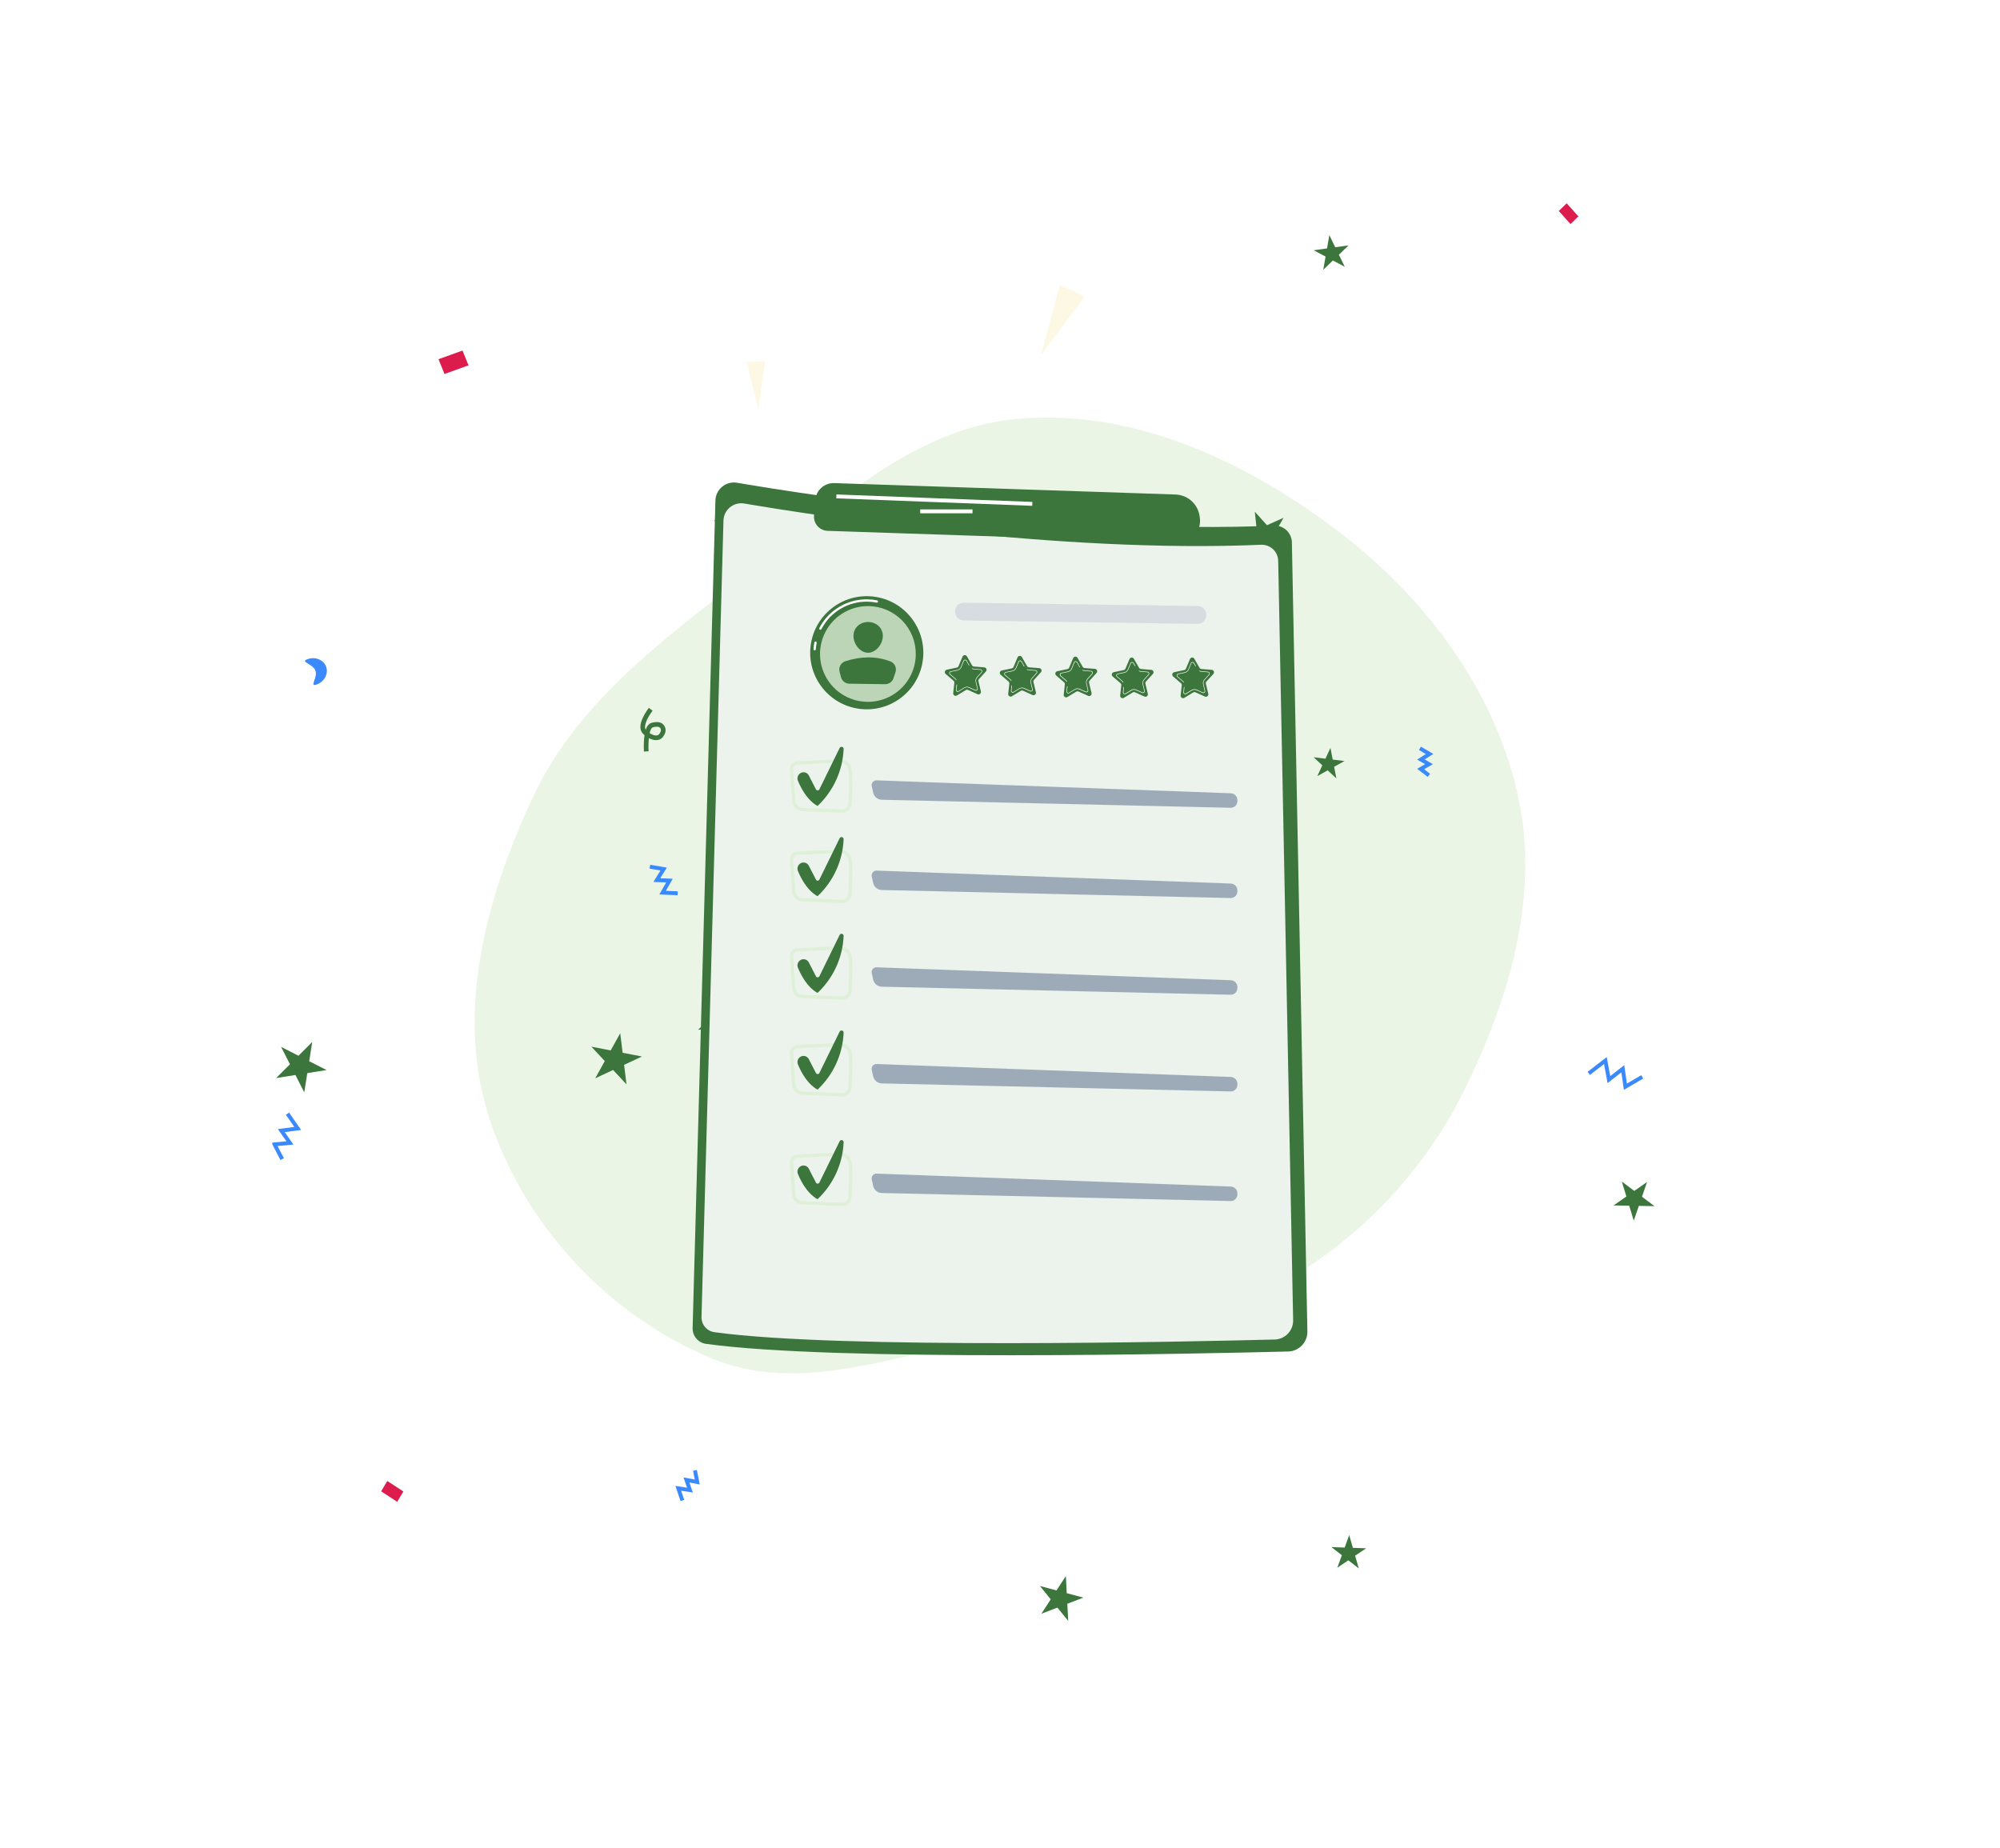 <svg width="514" height="475" viewBox="0 0 514 475" fill="none" xmlns="http://www.w3.org/2000/svg">
<g opacity="0.66" filter="url(#filter0_f)">
<path fill-rule="evenodd" clip-rule="evenodd" d="M261.852 107.623C291.131 105.128 319.587 118.285 342.858 135.726C365.653 152.809 383.607 176.325 389.929 203.61C395.929 229.508 388.131 256.227 376.323 280.167C365.689 301.726 348.472 319.457 327.014 331.161C307.285 341.922 284.292 339.787 261.852 342.603C235.095 345.962 208.063 359.362 183.189 349.213C156.071 338.149 134.347 314.32 125.642 287.029C116.987 259.899 124.946 230.495 137.074 204.651C148.213 180.914 169.588 165.008 190.553 148.705C212.667 131.51 233.635 110.028 261.852 107.623Z" fill="#DFF0D8"/>
</g>
<g clip-path="url(#clip0)">
<path d="M200.553 164.48L196.111 162.377L199.706 159.624L195.972 157.883L199.438 155.436L195.599 152.98" stroke="#3A89FF"/>
<rect width="2.571" height="4.107" transform="matrix(0.978 -0.211 0.17 0.985 265.576 138.24)" fill="#DC1C4D"/>
<path d="M304.629 141.052L293.317 153.555L289.492 148.478L304.629 141.052Z" fill="#FCF8E3"/>
<path d="M322.486 131.509L325.607 134.976L329.868 133.078L327.536 137.118L330.657 140.584L326.095 139.615L323.763 143.654L323.275 139.015L318.712 138.045L322.974 136.148L322.486 131.509Z" fill="#3C763D"/>
<path d="M166.088 193.111C166.088 193.111 165.693 186.89 167.587 186.362C168.627 186.072 169.76 186.007 170.257 186.903C170.641 187.594 170.435 188.254 169.973 188.928C168.994 190.355 166.735 189.321 165.607 188.071C164.05 186.345 167.232 182.28 167.232 182.28" stroke="#3C763D" stroke-width="1.2"/>
<path d="M214.536 180.247C216.826 180.488 219.069 177.012 218.801 179.567C218.532 182.122 216.458 183.997 214.167 183.757C211.876 183.516 210.237 181.25 210.506 178.695C210.774 176.14 212.245 180.007 214.536 180.247Z" fill="#3A89FF"/>
<path d="M249.477 168.746L250.882 164.665L247.435 162.068L251.75 162.144L253.155 158.063L254.417 162.19L258.732 162.265L255.197 164.741L256.459 168.868L253.012 166.271L249.477 168.746Z" fill="#3C763D"/>
<path d="M292.298 204.907L287.201 200.878L292.651 198.399L288.358 195.046L293.552 192.924L289.336 188.618" stroke="#3A89FF"/>
<path d="M338.549 199.456L339.839 196.691L337.607 194.61L340.636 194.982L341.926 192.216L342.508 195.211L345.537 195.583L342.868 197.063L343.45 200.058L341.218 197.977L338.549 199.456Z" fill="#3C763D"/>
<path d="M174.163 229.569L170.289 229.411L172.051 226.304L168.802 226.191L170.565 223.345L167.02 222.745" stroke="#3A89FF"/>
<path d="M200.259 228.902L200.118 232.394L197.316 230.806L197.214 233.734L194.649 232.145L194.108 235.341" stroke="#3A89FF"/>
<path d="M239.228 220.24L236.92 217.176L233.293 218.425L235.493 215.282L233.184 212.219L236.853 213.34L239.053 210.198L239.12 214.033L242.789 215.155L239.161 216.404L239.228 220.24Z" fill="#3C763D"/>
<path d="M280.637 240.59C280.637 240.59 279.261 233.907 281.234 233.046C282.317 232.573 283.535 232.331 284.211 233.226C284.732 233.917 284.609 234.663 284.211 235.464C283.367 237.16 280.761 236.383 279.348 235.2C277.397 233.567 280.227 228.676 280.227 228.676" stroke="#3C763D" stroke-width="1.2"/>
<rect width="3.799" height="6.069" transform="matrix(0.003 1 -0.999 -0.038 312.477 216.751)" fill="#DC1C4D"/>
<path d="M161.01 278.678L157.562 274.979L152.979 277.117L155.43 272.694L151.982 268.996L156.946 269.96L159.397 265.538L160.013 270.557L164.977 271.522L160.394 273.659L161.01 278.678Z" fill="#3C763D"/>
<path d="M224.6 269.158L212.759 267.381L214.233 262.937L224.6 269.158Z" fill="#DC1C4D"/>
<path d="M271.91 239.813L258.62 224.234L265.508 220.152L271.91 239.813Z" fill="#DC1C4D"/>
<path d="M305.893 282.349L306.93 303.075L299.183 301.986L305.893 282.349Z" fill="#FCF8E3"/>
<path d="M329.667 263.662L319.033 279.953L313.757 274.858L329.667 263.662Z" fill="#FCF8E3"/>
<ellipse cx="203.933" cy="292.024" rx="3.285" ry="2.92" transform="rotate(-159 203.933 292.024)" fill="#8A6D3B"/>
<path d="M193.704 312.739C193.704 312.739 199.515 320.278 197.569 322.563C196.5 323.819 195.121 324.868 193.726 324.158C192.651 323.611 192.348 322.601 192.358 321.353C192.379 318.71 196.121 318.09 198.616 318.709C202.061 319.565 201.503 327.428 201.503 327.428" stroke="#3C763D" stroke-width="1.2"/>
<path d="M259.406 310.019L258.375 305.437L262.564 306.524L261.678 302.688L265.56 303.859L265.15 299.523" stroke="#3A89FF"/>
<path d="M253.751 263.066L253.071 267.901L257.46 270.042L252.651 270.889L251.972 275.724L249.68 271.413L244.872 272.261L248.263 268.749L245.971 264.438L250.359 266.579L253.751 263.066Z" fill="#3C763D"/>
<path d="M309.86 320.156C311.061 320.198 312.102 318.308 312.055 319.647C312.008 320.986 310.996 322.038 309.796 321.996C308.595 321.954 307.659 320.835 307.706 319.495C307.753 318.156 308.659 320.115 309.86 320.156Z" fill="#3A89FF"/>
<rect width="4.103" height="6.554" transform="matrix(-0.377 -0.926 0.941 -0.339 114.24 96.112)" fill="#DC1C4D"/>
<path d="M194.893 105.142L191.91 93.054L196.597 92.808L194.893 105.142Z" fill="#FCF8E3"/>
<path d="M267.546 91.218L272.422 73.189L278.75 76.276L267.546 91.218Z" fill="#FCF8E3"/>
<path d="M337.626 64.32L341.045 63.84L341.644 60.44L343.158 63.543L346.577 63.062L344.093 65.461L345.607 68.564L342.558 66.943L340.075 69.341L340.674 65.941L337.626 64.32Z" fill="#3C763D"/>
<rect width="2.828" height="4.518" transform="matrix(-0.717 0.697 -0.667 -0.745 405.648 55.612)" fill="#DC1C4D"/>
<path d="M81.064 172.349C80.41 170.553 77.001 170.144 79.004 169.415C81.008 168.686 83.162 169.551 83.816 171.347C84.47 173.144 83.376 175.191 81.372 175.92C79.369 176.65 81.718 174.145 81.064 172.349Z" fill="#3A89FF"/>
<path d="M183.415 133.765L186.247 133.468L186.84 130.681L187.998 133.284L190.831 132.986L188.714 134.892L189.873 137.494L187.406 136.07L185.289 137.976L185.881 135.189L183.415 133.765Z" fill="#3C763D"/>
<path d="M236.647 128.247C236.647 128.247 241.539 132.405 240.575 134.186C240.046 135.165 239.283 136.05 238.263 135.778C237.477 135.567 237.135 134.943 236.967 134.119C236.61 132.372 238.993 131.438 240.726 131.497C243.118 131.578 243.853 136.844 243.853 136.844" stroke="#3C763D" stroke-width="1.2"/>
<path d="M295.025 162.701C292.322 162.127 289.209 165.994 289.85 162.979C290.491 159.963 293.202 157.985 295.906 158.56C298.609 159.134 300.281 162.044 299.64 165.06C298.999 168.075 297.729 163.276 295.025 162.701Z" fill="#3A89FF"/>
<path d="M364.925 192.325L367.402 193.773L365.171 195.192L367.254 196.394L365.114 197.641L367.221 199.264" stroke="#3A89FF"/>
<path d="M83.922 275.006L78.978 275.789L78.194 280.733L75.922 276.273L70.977 277.056L74.517 273.516L72.244 269.055L76.705 271.328L80.245 267.788L79.462 272.733L83.922 275.006Z" fill="#3C763D"/>
<path d="M179.39 264.67L182.024 262.126L180.419 258.835L183.652 260.554L186.286 258.011L185.65 261.617L188.884 263.336L185.257 263.846L184.622 267.452L183.016 264.16L179.39 264.67Z" fill="#3C763D"/>
<ellipse cx="235.24" cy="241.381" rx="2.792" ry="2.482" transform="rotate(80 235.24 241.381)" fill="#8A6D3B"/>
<path d="M315.404 193.522C317.466 192.131 316.908 187.698 318.46 189.998C320.011 192.298 319.597 195.291 317.535 196.681C315.473 198.072 312.543 197.335 310.992 195.035C309.44 192.735 313.341 194.913 315.404 193.522Z" fill="#3A89FF"/>
<path d="M408.307 275.865L412.586 272.561L413.489 277.46L417.06 274.669L417.728 279.289L422.052 276.752" stroke="#3A89FF"/>
<path d="M73.887 286.22L76.512 290.014L72.296 290.566L74.515 293.734L70.549 294.096L72.517 297.895" stroke="#3A89FF"/>
<path d="M206.362 283.777C206.362 283.777 198.74 284.934 197.885 282.658C197.415 281.407 197.213 280.019 198.264 279.309C199.074 278.762 199.908 278.944 200.789 279.441C202.653 280.494 201.622 283.389 200.204 284.913C198.245 287.018 192.893 283.535 192.893 283.535" stroke="#3C763D" stroke-width="1.2"/>
<path d="M236.797 295.819L236.137 293.467L238.342 293.918L237.778 291.95L239.826 292.452L239.495 290.211" stroke="#3A89FF"/>
<path d="M328.395 343.791C327.772 344.916 329.069 346.827 327.814 346.131C326.56 345.436 326.049 343.961 326.672 342.836C327.295 341.712 328.818 341.364 330.072 342.059C331.326 342.754 329.018 342.667 328.395 343.791Z" fill="#3A89FF"/>
<path d="M419.877 313.704L418.704 309.865L414.691 309.795L417.978 307.493L416.805 303.655L420.01 306.07L423.298 303.768L421.991 307.563L425.197 309.979L421.184 309.909L419.877 313.704Z" fill="#3C763D"/>
<rect width="3.085" height="4.928" transform="matrix(-0.513 0.859 -0.837 -0.547 103.662 383.311)" fill="#DC1C4D"/>
<path d="M175.373 385.615L174.322 382.503L177.315 382.953L176.418 380.349L179.204 380.88L178.602 377.893" stroke="#3A89FF"/>
<path d="M274.531 416.576L271.754 413.148L267.636 414.729L270.038 411.029L267.262 407.6L271.523 408.742L273.926 405.042L274.157 409.448L278.418 410.59L274.3 412.17L274.531 416.576Z" fill="#3C763D"/>
<path d="M351.094 397.911L348.268 399.817L349.207 403.095L346.521 400.996L343.694 402.902L344.86 399.698L342.174 397.599L345.581 397.718L346.747 394.515L347.687 397.792L351.094 397.911Z" fill="#3C763D"/>
<path d="M183.864 128.625C183.882 127.944 184.046 127.275 184.345 126.664C184.644 126.052 185.071 125.512 185.597 125.08C186.123 124.647 186.736 124.333 187.394 124.159C188.052 123.984 188.74 123.953 189.412 124.068C208.31 127.281 273.317 137.423 327.422 135.089C328.008 135.062 328.593 135.153 329.143 135.356C329.692 135.558 330.196 135.869 330.624 136.27C331.052 136.67 331.395 137.152 331.634 137.687C331.873 138.223 332.002 138.8 332.014 139.386L335.999 342.178C336.025 343.514 335.522 344.805 334.6 345.771C333.677 346.737 332.41 347.298 331.075 347.333C308.332 347.913 214.681 349.978 181.454 345.37C180.477 345.235 179.584 344.744 178.947 343.991C178.31 343.238 177.973 342.276 178.002 341.291L183.864 128.625Z" fill="#3C763D"/>
<path opacity="0.9" d="M185.93 133.783C185.948 133.129 186.107 132.487 186.395 131.899C186.683 131.311 187.093 130.792 187.599 130.377C188.104 129.962 188.693 129.66 189.325 129.491C189.958 129.323 190.619 129.292 191.264 129.401C209.45 132.49 272.012 142.253 324.082 140.004C324.645 139.979 325.208 140.067 325.737 140.263C326.266 140.458 326.75 140.758 327.162 141.143C327.573 141.529 327.904 141.993 328.133 142.508C328.363 143.023 328.487 143.579 328.498 144.143L332.338 339.293C332.365 340.579 331.881 341.823 330.992 342.753C330.104 343.683 328.883 344.223 327.598 344.256C305.712 344.819 215.586 346.816 183.609 342.37C182.667 342.241 181.807 341.769 181.194 341.043C180.581 340.317 180.258 339.389 180.289 338.44L185.93 133.783Z" fill="white"/>
<path d="M216.307 208.9H216.184L206.276 208.473C205.611 208.471 204.971 208.226 204.475 207.783C203.98 207.34 203.664 206.731 203.588 206.071L202.994 197.725C202.978 197.474 203.011 197.223 203.094 196.986C203.177 196.749 203.307 196.532 203.477 196.347C203.678 196.129 203.922 195.954 204.192 195.831C204.462 195.709 204.754 195.642 205.051 195.634C205.905 195.604 207.044 195.544 208.311 195.48C211.059 195.34 214.221 195.177 216.06 195.216C216.683 195.207 217.292 195.405 217.79 195.78C218.288 196.155 218.648 196.684 218.812 197.285C219.264 199.218 219.098 202.832 218.872 206.673C218.809 207.301 218.509 207.882 218.032 208.296C217.555 208.71 216.938 208.926 216.307 208.9ZM215.454 196.061C213.594 196.061 210.807 196.206 208.345 196.334C207.065 196.398 205.913 196.458 205.073 196.487C204.891 196.491 204.712 196.53 204.545 196.603C204.379 196.676 204.229 196.782 204.104 196.914C204.011 197.014 203.94 197.132 203.894 197.26C203.847 197.388 203.827 197.525 203.835 197.661L204.428 206.007C204.491 206.457 204.715 206.87 205.06 207.166C205.405 207.462 205.847 207.622 206.301 207.616L216.299 208.042C216.709 208.065 217.113 207.933 217.429 207.671C217.746 207.409 217.952 207.037 218.006 206.63C218.228 202.845 218.394 199.295 217.963 197.473C217.837 197.059 217.58 196.697 217.229 196.443C216.879 196.188 216.454 196.056 216.022 196.065L215.454 196.061Z" fill="#DFF0D8"/>
<path d="M216.307 232.096H216.184L206.276 231.67C205.611 231.668 204.971 231.422 204.475 230.979C203.98 230.537 203.664 229.927 203.588 229.267L202.994 220.921C202.978 220.671 203.011 220.419 203.094 220.183C203.177 219.946 203.307 219.728 203.477 219.543C203.678 219.325 203.922 219.15 204.192 219.028C204.462 218.905 204.754 218.838 205.051 218.83C205.905 218.8 207.044 218.741 208.311 218.677C211.059 218.536 214.221 218.374 216.06 218.412C216.683 218.403 217.292 218.602 217.79 218.976C218.288 219.351 218.648 219.88 218.812 220.482C219.264 222.415 219.098 226.029 218.872 229.869C218.809 230.497 218.509 231.078 218.032 231.492C217.555 231.906 216.938 232.122 216.307 232.096ZM215.454 219.257C213.594 219.257 210.807 219.402 208.345 219.53C207.065 219.594 205.913 219.654 205.073 219.684C204.891 219.687 204.712 219.726 204.545 219.799C204.379 219.873 204.229 219.978 204.104 220.11C204.011 220.21 203.94 220.328 203.894 220.456C203.847 220.585 203.827 220.721 203.835 220.857L204.428 229.203C204.491 229.654 204.715 230.066 205.06 230.362C205.405 230.658 205.847 230.818 206.301 230.812L216.299 231.239C216.709 231.262 217.113 231.129 217.429 230.867C217.746 230.605 217.952 230.233 218.006 229.826C218.228 226.041 218.394 222.491 217.963 220.669C217.837 220.255 217.58 219.893 217.229 219.639C216.879 219.385 216.454 219.252 216.022 219.261L215.454 219.257Z" fill="#DFF0D8"/>
<path d="M216.307 256.949H216.184L206.276 256.523C205.611 256.521 204.971 256.275 204.475 255.832C203.98 255.39 203.664 254.78 203.588 254.12L202.994 245.774C202.978 245.524 203.011 245.273 203.094 245.036C203.177 244.799 203.307 244.581 203.477 244.396C203.678 244.178 203.922 244.003 204.192 243.881C204.462 243.758 204.754 243.691 205.051 243.683C205.905 243.653 207.044 243.594 208.311 243.53C211.059 243.389 214.221 243.227 216.06 243.265C216.683 243.256 217.292 243.455 217.79 243.829C218.288 244.204 218.648 244.733 218.812 245.335C219.264 247.268 219.098 250.882 218.872 254.722C218.809 255.35 218.509 255.931 218.032 256.345C217.555 256.759 216.938 256.975 216.307 256.949ZM215.454 244.11C213.594 244.11 210.807 244.255 208.345 244.383C207.065 244.447 205.913 244.507 205.073 244.537C204.891 244.54 204.712 244.579 204.545 244.652C204.379 244.726 204.229 244.831 204.104 244.963C204.011 245.063 203.94 245.181 203.894 245.309C203.847 245.438 203.827 245.574 203.835 245.71L204.428 254.056C204.491 254.507 204.715 254.919 205.06 255.215C205.405 255.511 205.847 255.671 206.301 255.665L216.299 256.092C216.709 256.115 217.113 255.982 217.429 255.72C217.746 255.458 217.952 255.086 218.006 254.679C218.228 250.894 218.394 247.344 217.963 245.522C217.837 245.108 217.58 244.746 217.229 244.492C216.879 244.238 216.454 244.105 216.022 244.114L215.454 244.11Z" fill="#DFF0D8"/>
<path d="M216.307 281.801H216.184L206.276 281.374C205.611 281.372 204.971 281.127 204.475 280.684C203.98 280.241 203.664 279.632 203.588 278.972L202.994 270.626C202.978 270.375 203.011 270.124 203.094 269.887C203.177 269.65 203.307 269.433 203.477 269.248C203.678 269.03 203.922 268.855 204.192 268.732C204.462 268.61 204.754 268.543 205.051 268.535C205.905 268.505 207.044 268.445 208.311 268.381C211.059 268.241 214.221 268.078 216.06 268.117C216.683 268.108 217.292 268.306 217.79 268.681C218.288 269.056 218.648 269.585 218.812 270.186C219.264 272.119 219.098 275.733 218.872 279.574C218.809 280.202 218.509 280.783 218.032 281.197C217.555 281.611 216.938 281.827 216.307 281.801ZM215.454 268.962C213.594 268.962 210.807 269.107 208.345 269.235C207.065 269.299 205.913 269.359 205.073 269.388C204.891 269.392 204.712 269.431 204.545 269.504C204.379 269.577 204.229 269.683 204.104 269.815C204.011 269.915 203.94 270.033 203.894 270.161C203.847 270.289 203.827 270.426 203.835 270.562L204.428 278.908C204.491 279.358 204.715 279.771 205.06 280.067C205.405 280.363 205.847 280.523 206.301 280.517L216.299 280.943C216.709 280.966 217.113 280.834 217.429 280.572C217.746 280.31 217.952 279.938 218.006 279.531C218.228 275.746 218.394 272.196 217.963 270.374C217.837 269.96 217.58 269.598 217.229 269.344C216.879 269.089 216.454 268.957 216.022 268.966L215.454 268.962Z" fill="#DFF0D8"/>
<path d="M216.307 309.967H216.184L206.276 309.54C205.611 309.539 204.971 309.293 204.475 308.85C203.98 308.407 203.664 307.798 203.588 307.138L202.994 298.792C202.978 298.542 203.011 298.29 203.094 298.053C203.177 297.816 203.307 297.599 203.477 297.414C203.678 297.196 203.922 297.021 204.192 296.898C204.462 296.776 204.754 296.709 205.051 296.701C205.905 296.671 207.044 296.611 208.311 296.547C211.059 296.407 214.221 296.245 216.06 296.283C216.683 296.274 217.292 296.473 217.79 296.847C218.288 297.222 218.648 297.751 218.812 298.352C219.264 300.285 219.098 303.899 218.872 307.74C218.809 308.368 218.509 308.949 218.032 309.363C217.555 309.777 216.938 309.993 216.307 309.967ZM215.454 297.128C213.594 297.128 210.807 297.273 208.345 297.401C207.065 297.465 205.913 297.525 205.073 297.554C204.891 297.558 204.712 297.597 204.545 297.67C204.379 297.743 204.229 297.849 204.104 297.981C204.011 298.081 203.94 298.199 203.894 298.327C203.847 298.455 203.827 298.592 203.835 298.728L204.428 307.074C204.491 307.525 204.715 307.937 205.06 308.233C205.405 308.529 205.847 308.689 206.301 308.683L216.299 309.109C216.709 309.132 217.113 309 217.429 308.738C217.746 308.476 217.952 308.104 218.006 307.697C218.228 303.912 218.394 300.362 217.963 298.54C217.837 298.126 217.58 297.764 217.229 297.51C216.879 297.255 216.454 297.123 216.022 297.132L215.454 297.128Z" fill="#DFF0D8"/>
<path d="M225.383 200.554C225.178 200.533 224.972 200.562 224.782 200.64C224.591 200.718 224.423 200.841 224.292 200.999C224.161 201.158 224.07 201.346 224.029 201.547C223.988 201.749 223.997 201.957 224.056 202.154L224.44 203.827C224.566 204.294 224.834 204.709 225.209 205.015C225.583 205.322 226.044 205.503 226.526 205.533L316.303 207.599C316.75 207.599 317.178 207.424 317.497 207.112C317.816 206.801 318 206.376 318.01 205.93V205.64C318.013 205.181 317.835 204.739 317.517 204.409C317.198 204.079 316.762 203.887 316.303 203.874L225.383 200.554Z" fill="#9DABB9"/>
<path d="M225.383 223.75C225.178 223.729 224.972 223.759 224.782 223.836C224.591 223.914 224.423 224.037 224.292 224.196C224.161 224.354 224.07 224.542 224.029 224.743C223.988 224.945 223.997 225.153 224.056 225.35L224.44 227.023C224.566 227.49 224.834 227.906 225.209 228.212C225.583 228.518 226.044 228.699 226.526 228.73L316.303 230.795C316.75 230.795 317.178 230.62 317.497 230.309C317.816 229.997 318 229.572 318.01 229.126V228.836C318.013 228.377 317.835 227.936 317.517 227.606C317.198 227.275 316.762 227.083 316.303 227.07L225.383 223.75Z" fill="#9DABB9"/>
<path d="M225.383 248.601C225.178 248.58 224.972 248.61 224.782 248.687C224.591 248.765 224.423 248.888 224.292 249.047C224.161 249.205 224.07 249.393 224.029 249.594C223.988 249.796 223.997 250.004 224.056 250.201L224.44 251.874C224.566 252.341 224.834 252.757 225.209 253.063C225.583 253.369 226.044 253.55 226.526 253.581L316.303 255.646C316.75 255.646 317.178 255.471 317.497 255.16C317.816 254.848 318 254.424 318.01 253.978V253.687C318.013 253.228 317.835 252.787 317.517 252.457C317.198 252.126 316.762 251.934 316.303 251.921L225.383 248.601Z" fill="#9DABB9"/>
<path d="M225.383 273.454C225.178 273.433 224.972 273.463 224.782 273.54C224.591 273.618 224.423 273.741 224.292 273.9C224.161 274.058 224.07 274.246 224.029 274.447C223.988 274.649 223.997 274.857 224.056 275.054L224.44 276.727C224.566 277.194 224.834 277.61 225.209 277.916C225.583 278.222 226.044 278.403 226.526 278.434L316.303 280.499C316.75 280.499 317.178 280.325 317.497 280.013C317.816 279.701 318 279.277 318.01 278.831V278.54C318.013 278.081 317.835 277.64 317.517 277.31C317.198 276.98 316.762 276.787 316.303 276.774L225.383 273.454Z" fill="#9DABB9"/>
<path d="M225.383 301.621C225.178 301.6 224.972 301.629 224.782 301.707C224.591 301.785 224.423 301.908 224.292 302.066C224.161 302.225 224.07 302.413 224.029 302.614C223.988 302.816 223.997 303.024 224.056 303.221L224.44 304.894C224.566 305.361 224.834 305.776 225.209 306.083C225.583 306.389 226.044 306.57 226.526 306.6L316.303 308.666C316.75 308.666 317.178 308.491 317.497 308.179C317.816 307.868 318 307.443 318.01 306.997V306.707C318.013 306.248 317.835 305.806 317.517 305.476C317.198 305.146 316.762 304.954 316.303 304.941L225.383 301.621Z" fill="#9DABB9"/>
<path d="M205.784 198.656C205.962 198.559 206.158 198.499 206.359 198.479C206.561 198.458 206.764 198.479 206.958 198.538C207.152 198.598 207.331 198.696 207.487 198.826C207.642 198.956 207.77 199.116 207.862 199.296L209.701 202.868C209.742 202.948 209.805 203.016 209.882 203.063C209.959 203.111 210.048 203.136 210.139 203.136C210.229 203.136 210.318 203.111 210.395 203.063C210.472 203.016 210.535 202.948 210.576 202.868L215.786 192.234C215.841 192.122 215.933 192.032 216.046 191.98C216.159 191.927 216.287 191.916 216.408 191.947C216.529 191.978 216.636 192.05 216.71 192.151C216.784 192.251 216.821 192.374 216.814 192.499C216.576 198.062 214.171 203.311 210.115 207.126C210.115 207.126 207.244 205.901 205.076 200.679C204.921 200.314 204.908 199.904 205.039 199.53C205.17 199.156 205.436 198.845 205.784 198.656Z" fill="#3C763D"/>
<path d="M205.784 221.85C205.962 221.753 206.158 221.693 206.359 221.673C206.561 221.653 206.764 221.673 206.958 221.733C207.152 221.792 207.331 221.89 207.487 222.02C207.642 222.15 207.77 222.31 207.862 222.49L209.701 226.062C209.742 226.143 209.805 226.21 209.882 226.258C209.959 226.305 210.048 226.33 210.139 226.33C210.229 226.33 210.318 226.305 210.395 226.258C210.472 226.21 210.535 226.143 210.576 226.062L215.786 215.429C215.841 215.316 215.933 215.226 216.046 215.174C216.159 215.122 216.287 215.11 216.408 215.141C216.529 215.172 216.636 215.244 216.71 215.345C216.784 215.445 216.821 215.568 216.814 215.693C216.576 221.256 214.171 226.506 210.115 230.32C210.115 230.32 207.244 229.096 205.076 223.873C204.921 223.508 204.908 223.099 205.039 222.725C205.17 222.35 205.436 222.039 205.784 221.85Z" fill="#3C763D"/>
<path d="M205.784 246.703C205.962 246.606 206.158 246.545 206.359 246.525C206.561 246.505 206.764 246.525 206.958 246.585C207.152 246.645 207.331 246.742 207.487 246.872C207.642 247.003 207.77 247.163 207.862 247.343L209.701 250.914C209.742 250.995 209.805 251.063 209.882 251.11C209.959 251.157 210.048 251.182 210.139 251.182C210.229 251.182 210.318 251.157 210.395 251.11C210.472 251.063 210.535 250.995 210.576 250.914L215.786 240.281C215.841 240.169 215.933 240.079 216.046 240.026C216.159 239.974 216.287 239.962 216.408 239.994C216.529 240.025 216.636 240.097 216.71 240.197C216.784 240.298 216.821 240.421 216.814 240.546C216.576 246.109 214.171 251.358 210.115 255.173C210.115 255.173 207.244 253.948 205.076 248.725C204.921 248.36 204.908 247.951 205.039 247.577C205.17 247.203 205.436 246.891 205.784 246.703Z" fill="#3C763D"/>
<path d="M205.784 271.556C205.962 271.459 206.158 271.398 206.359 271.378C206.561 271.358 206.764 271.378 206.958 271.438C207.152 271.498 207.331 271.595 207.487 271.726C207.642 271.856 207.77 272.016 207.862 272.196L209.701 275.767C209.742 275.848 209.805 275.916 209.882 275.963C209.959 276.01 210.048 276.035 210.139 276.035C210.229 276.035 210.318 276.01 210.395 275.963C210.472 275.916 210.535 275.848 210.576 275.767L215.786 265.134C215.841 265.022 215.933 264.932 216.046 264.879C216.159 264.827 216.287 264.816 216.408 264.847C216.529 264.878 216.636 264.95 216.71 265.05C216.784 265.151 216.821 265.274 216.814 265.399C216.576 270.962 214.171 276.211 210.115 280.026C210.115 280.026 207.244 278.801 205.076 273.578C204.921 273.214 204.908 272.804 205.039 272.43C205.17 272.056 205.436 271.744 205.784 271.556Z" fill="#3C763D"/>
<path d="M205.784 299.721C205.962 299.624 206.158 299.564 206.359 299.544C206.561 299.523 206.764 299.544 206.958 299.603C207.152 299.663 207.331 299.761 207.487 299.891C207.642 300.021 207.77 300.181 207.862 300.361L209.701 303.933C209.742 304.013 209.805 304.081 209.882 304.128C209.959 304.176 210.048 304.201 210.139 304.201C210.229 304.201 210.318 304.176 210.395 304.128C210.472 304.081 210.535 304.013 210.576 303.933L215.786 293.299C215.841 293.187 215.933 293.097 216.046 293.045C216.159 292.993 216.287 292.981 216.408 293.012C216.529 293.043 216.636 293.115 216.71 293.216C216.784 293.316 216.821 293.439 216.814 293.564C216.576 299.127 214.171 304.376 210.115 308.191C210.115 308.191 207.244 306.966 205.076 301.744C204.921 301.379 204.908 300.969 205.039 300.595C205.17 300.221 205.436 299.91 205.784 299.721Z" fill="#3C763D"/>
<path d="M214.405 124.157L302.095 127.088C303.623 127.138 305.084 127.727 306.22 128.75C307.356 129.772 308.094 131.164 308.304 132.678L308.363 133.105C308.474 133.909 308.408 134.728 308.17 135.504C307.932 136.28 307.527 136.994 306.983 137.598C306.44 138.201 305.771 138.678 305.024 138.996C304.277 139.313 303.47 139.464 302.658 139.437L212.694 136.425C212.204 136.408 211.722 136.293 211.278 136.085C210.834 135.877 210.437 135.581 210.111 135.215C209.784 134.85 209.536 134.421 209.38 133.957C209.224 133.492 209.164 133 209.203 132.512L209.532 128.492C209.632 127.282 210.194 126.157 211.101 125.35C212.008 124.543 213.191 124.116 214.405 124.157Z" fill="#3C763D"/>
<path d="M214.947 127.573L265.298 129.493" stroke="white"/>
<path d="M236.496 131.413H249.937" stroke="white"/>
<path d="M251.209 178.408L248.786 177.32C248.693 177.277 248.59 177.258 248.488 177.264C248.385 177.271 248.286 177.302 248.198 177.356L245.93 178.738C245.829 178.799 245.713 178.832 245.595 178.831C245.477 178.829 245.362 178.795 245.263 178.732C245.163 178.668 245.083 178.578 245.033 178.472C244.982 178.365 244.962 178.247 244.976 178.129L245.265 175.49C245.275 175.388 245.26 175.285 245.222 175.19C245.185 175.095 245.125 175.011 245.048 174.943L243.032 173.211C242.943 173.135 242.877 173.035 242.842 172.923C242.806 172.811 242.803 172.692 242.832 172.578C242.861 172.464 242.921 172.361 243.006 172.28C243.09 172.198 243.196 172.142 243.311 172.118L245.889 171.571C245.988 171.551 246.082 171.506 246.161 171.441C246.24 171.377 246.302 171.294 246.342 171.2L247.373 168.746C247.419 168.639 247.494 168.546 247.59 168.479C247.685 168.411 247.798 168.372 247.915 168.365C248.031 168.358 248.148 168.384 248.251 168.439C248.353 168.495 248.439 168.578 248.497 168.679L249.817 170.984C249.869 171.076 249.944 171.153 250.034 171.208C250.124 171.263 250.227 171.294 250.333 171.298L252.983 171.515C253.096 171.527 253.204 171.57 253.295 171.639C253.386 171.708 253.456 171.8 253.498 171.906C253.541 172.012 253.554 172.128 253.535 172.24C253.517 172.353 253.469 172.459 253.395 172.546L251.611 174.515C251.543 174.591 251.495 174.682 251.47 174.781C251.445 174.88 251.444 174.983 251.467 175.082L252.08 177.66C252.115 177.777 252.115 177.9 252.081 178.017C252.046 178.133 251.979 178.237 251.887 178.316C251.795 178.395 251.682 178.446 251.561 178.462C251.441 178.478 251.319 178.459 251.209 178.408Z" fill="#3C763D"/>
<path d="M245.709 174.804C245.639 174.684 245.55 174.576 245.446 174.484L244.126 173.35C244.059 173.292 244.009 173.216 243.982 173.132C243.956 173.047 243.954 172.956 243.976 172.87C243.999 172.784 244.045 172.706 244.11 172.645C244.175 172.584 244.255 172.543 244.343 172.525L246.039 172.17C246.235 172.13 246.419 172.042 246.574 171.914C246.728 171.787 246.849 171.623 246.926 171.437L247.596 169.834C247.631 169.752 247.688 169.682 247.761 169.631C247.833 169.579 247.919 169.549 248.008 169.544C248.097 169.539 248.185 169.558 248.264 169.6C248.342 169.642 248.407 169.705 248.452 169.782L248.89 170.551L248.776 170.618L248.333 169.85C248.302 169.793 248.255 169.747 248.199 169.717C248.142 169.686 248.077 169.673 248.013 169.679C247.95 169.681 247.889 169.702 247.838 169.739C247.786 169.775 247.747 169.827 247.725 169.886L247.054 171.489C246.969 171.694 246.834 171.875 246.663 172.016C246.491 172.157 246.287 172.254 246.07 172.298L244.368 172.659C244.307 172.672 244.25 172.702 244.204 172.746C244.159 172.789 244.126 172.845 244.11 172.906C244.094 172.966 244.095 173.031 244.114 173.091C244.132 173.151 244.167 173.205 244.214 173.247L245.534 174.381C245.649 174.482 245.748 174.6 245.827 174.732L245.709 174.804Z" fill="white"/>
<path d="M246.147 177.81C246.059 177.807 245.973 177.781 245.9 177.733C245.824 177.685 245.764 177.617 245.725 177.537C245.687 177.457 245.672 177.367 245.683 177.279L245.822 175.959H245.956L245.817 177.279C245.809 177.342 245.819 177.407 245.846 177.464C245.874 177.522 245.917 177.57 245.972 177.604C246.026 177.637 246.088 177.655 246.152 177.655C246.216 177.655 246.279 177.637 246.333 177.604L247.812 176.701C248.003 176.587 248.217 176.52 248.439 176.506C248.661 176.491 248.882 176.53 249.086 176.619L250.674 177.33C250.731 177.357 250.795 177.367 250.858 177.359C250.921 177.351 250.981 177.325 251.029 177.284C251.079 177.244 251.116 177.191 251.136 177.131C251.156 177.07 251.159 177.005 251.143 176.944L250.746 175.253C250.695 175.036 250.697 174.811 250.752 174.596C250.807 174.38 250.913 174.181 251.06 174.015L252.231 172.732C252.274 172.684 252.303 172.626 252.314 172.563C252.325 172.5 252.317 172.435 252.292 172.376C252.271 172.316 252.232 172.263 252.18 172.225C252.129 172.186 252.068 172.164 252.004 172.159L250.272 172.02C250.092 172.004 249.916 171.954 249.756 171.871L249.818 171.752C249.961 171.825 250.117 171.87 250.277 171.886L252.009 172.025C252.097 172.034 252.181 172.066 252.251 172.119C252.322 172.172 252.377 172.244 252.409 172.326C252.442 172.408 252.451 172.498 252.436 172.585C252.421 172.672 252.382 172.753 252.323 172.819L251.158 174.108C251.024 174.257 250.927 174.435 250.877 174.629C250.826 174.823 250.824 175.027 250.87 175.222L251.272 176.913C251.292 176.999 251.288 177.089 251.259 177.173C251.231 177.257 251.18 177.331 251.112 177.387C251.042 177.448 250.956 177.487 250.864 177.499C250.772 177.511 250.679 177.495 250.596 177.454L249.014 176.743C248.83 176.662 248.63 176.627 248.43 176.639C248.23 176.652 248.036 176.712 247.864 176.815L246.4 177.722C246.325 177.773 246.238 177.803 246.147 177.81Z" fill="white"/>
<path d="M248.882 170.52L248.766 170.587L249.027 171.043L249.143 170.977L248.882 170.52Z" fill="white"/>
<path d="M265.342 178.609L262.919 177.516C262.825 177.475 262.722 177.458 262.62 177.465C262.518 177.472 262.418 177.504 262.331 177.557L260.063 178.934C259.962 178.995 259.847 179.027 259.73 179.026C259.612 179.025 259.497 178.992 259.398 178.929C259.299 178.866 259.219 178.777 259.168 178.671C259.117 178.565 259.096 178.447 259.109 178.33L259.398 175.686C259.407 175.585 259.392 175.483 259.355 175.389C259.317 175.295 259.257 175.211 259.181 175.144L257.165 173.412C257.076 173.336 257.01 173.236 256.975 173.124C256.939 173.012 256.936 172.893 256.965 172.779C256.994 172.665 257.054 172.562 257.139 172.481C257.223 172.399 257.329 172.343 257.444 172.319L260.021 171.773C260.121 171.752 260.215 171.708 260.294 171.643C260.373 171.578 260.435 171.495 260.475 171.401L261.506 168.947C261.552 168.84 261.627 168.747 261.723 168.68C261.818 168.612 261.931 168.573 262.047 168.566C262.164 168.559 262.28 168.585 262.383 168.64C262.486 168.696 262.572 168.779 262.63 168.88L263.955 171.185C264.006 171.278 264.081 171.355 264.171 171.411C264.261 171.466 264.365 171.496 264.471 171.499L267.121 171.716C267.234 171.727 267.343 171.77 267.434 171.838C267.526 171.907 267.597 171.999 267.64 172.106C267.683 172.212 267.696 172.327 267.678 172.44C267.66 172.553 267.612 172.659 267.538 172.747L265.749 174.722C265.681 174.797 265.631 174.888 265.606 174.987C265.581 175.086 265.581 175.19 265.605 175.289L266.218 177.866C266.25 177.983 266.248 178.106 266.212 178.221C266.176 178.336 266.108 178.438 266.016 178.516C265.924 178.594 265.812 178.644 265.692 178.661C265.573 178.677 265.451 178.659 265.342 178.609Z" fill="#3C763D"/>
<path d="M259.841 175C259.77 174.882 259.682 174.776 259.578 174.685L258.258 173.551C258.191 173.493 258.142 173.417 258.115 173.333C258.089 173.248 258.087 173.158 258.109 173.072C258.131 172.986 258.177 172.908 258.242 172.846C258.307 172.785 258.387 172.744 258.475 172.726L260.171 172.371C260.367 172.329 260.551 172.24 260.705 172.112C260.86 171.983 260.981 171.819 261.058 171.633L261.728 170.035C261.762 169.952 261.819 169.881 261.892 169.829C261.965 169.777 262.051 169.747 262.14 169.741C262.229 169.736 262.317 169.756 262.395 169.798C262.473 169.84 262.538 169.902 262.584 169.978L263.022 170.752L262.908 170.819L262.465 170.045C262.433 169.991 262.387 169.946 262.331 169.916C262.276 169.886 262.213 169.872 262.15 169.875C262.087 169.879 262.025 169.901 261.973 169.939C261.921 169.976 261.881 170.027 261.857 170.087L261.186 171.69C261.099 171.894 260.964 172.074 260.793 172.215C260.621 172.355 260.419 172.453 260.202 172.499L258.5 172.855C258.438 172.868 258.381 172.898 258.336 172.942C258.29 172.985 258.258 173.041 258.243 173.103C258.225 173.165 258.226 173.23 258.245 173.292C258.264 173.353 258.301 173.407 258.351 173.448L259.666 174.582C259.784 174.681 259.883 174.799 259.959 174.933L259.841 175Z" fill="white"/>
<path d="M260.279 178.006C260.214 178.005 260.149 177.991 260.09 177.965C260.03 177.938 259.977 177.899 259.933 177.85C259.889 177.802 259.856 177.745 259.836 177.683C259.816 177.621 259.808 177.555 259.815 177.49L259.954 176.17H260.088L259.949 177.49C259.941 177.553 259.952 177.618 259.979 177.675C260.006 177.733 260.05 177.781 260.104 177.815C260.157 177.85 260.22 177.869 260.284 177.869C260.348 177.869 260.411 177.85 260.464 177.815L261.949 176.913C262.14 176.801 262.355 176.735 262.577 176.722C262.798 176.708 263.019 176.747 263.223 176.835L264.805 177.547C264.863 177.574 264.927 177.584 264.99 177.575C265.053 177.567 265.112 177.541 265.161 177.501C265.211 177.46 265.248 177.405 265.268 177.344C265.288 177.283 265.29 177.218 265.275 177.155L264.878 175.469C264.826 175.253 264.829 175.027 264.884 174.811C264.94 174.595 265.047 174.397 265.197 174.232L266.362 172.943C266.406 172.897 266.435 172.839 266.446 172.777C266.457 172.715 266.449 172.651 266.424 172.592C266.402 172.532 266.363 172.48 266.312 172.441C266.261 172.403 266.199 172.38 266.135 172.376L264.403 172.232C264.223 172.22 264.048 172.171 263.888 172.087L263.95 171.969C264.094 172.042 264.252 172.086 264.414 172.098L266.141 172.242C266.23 172.248 266.315 172.28 266.387 172.333C266.459 172.385 266.514 172.457 266.547 172.54C266.58 172.623 266.589 172.714 266.572 172.801C266.556 172.889 266.515 172.97 266.455 173.036L265.29 174.325C265.155 174.473 265.059 174.652 265.008 174.846C264.958 175.04 264.956 175.243 265.001 175.438L265.403 177.124C265.423 177.211 265.419 177.302 265.391 177.386C265.363 177.471 265.312 177.546 265.244 177.604C265.171 177.659 265.085 177.695 264.995 177.707C264.904 177.719 264.812 177.706 264.728 177.671L263.145 176.959C262.962 176.878 262.762 176.841 262.562 176.854C262.361 176.867 262.167 176.927 261.996 177.031L260.537 177.939C260.46 177.987 260.37 178.01 260.279 178.006Z" fill="white"/>
<path d="M263.023 170.771L262.906 170.838L263.168 171.294L263.284 171.227L263.023 170.771Z" fill="white"/>
<path d="M279.611 178.81L277.188 177.722C277.095 177.679 276.992 177.66 276.89 177.666C276.787 177.673 276.688 177.704 276.601 177.758L274.332 179.135C274.232 179.196 274.117 179.228 273.999 179.227C273.882 179.226 273.767 179.193 273.668 179.13C273.568 179.067 273.489 178.978 273.437 178.872C273.386 178.766 273.366 178.648 273.378 178.531L273.667 175.887C273.676 175.786 273.662 175.684 273.624 175.59C273.586 175.496 273.527 175.412 273.451 175.345L271.435 173.598C271.346 173.521 271.28 173.422 271.244 173.31C271.209 173.198 271.205 173.078 271.234 172.965C271.263 172.851 271.323 172.748 271.408 172.666C271.493 172.585 271.598 172.529 271.713 172.505L274.317 171.958C274.417 171.938 274.51 171.893 274.589 171.829C274.668 171.764 274.731 171.681 274.77 171.587L275.801 169.133C275.847 169.025 275.922 168.933 276.018 168.865C276.113 168.798 276.226 168.759 276.343 168.752C276.459 168.745 276.576 168.77 276.679 168.826C276.782 168.881 276.867 168.965 276.925 169.066L278.245 171.37C278.297 171.462 278.372 171.539 278.462 171.594C278.553 171.649 278.655 171.68 278.761 171.685L281.411 171.901C281.525 171.913 281.633 171.955 281.725 172.024C281.816 172.093 281.887 172.185 281.93 172.291C281.973 172.397 281.986 172.513 281.968 172.626C281.95 172.739 281.902 172.845 281.828 172.933L280.039 174.907C279.971 174.983 279.922 175.074 279.897 175.173C279.872 175.272 279.871 175.375 279.895 175.474L280.508 178.052C280.55 178.172 280.555 178.302 280.521 178.425C280.487 178.547 280.417 178.657 280.32 178.739C280.223 178.821 280.103 178.872 279.977 178.885C279.85 178.897 279.723 178.871 279.611 178.81Z" fill="#3C763D"/>
<path d="M274.11 175.201C274.04 175.083 273.951 174.977 273.847 174.887L272.528 173.752C272.461 173.694 272.411 173.618 272.385 173.534C272.359 173.449 272.356 173.359 272.378 173.273C272.401 173.187 272.447 173.109 272.512 173.048C272.576 172.987 272.657 172.945 272.744 172.928L274.456 172.567C274.652 172.525 274.835 172.437 274.989 172.309C275.143 172.182 275.265 172.019 275.342 171.835L276.013 170.231C276.047 170.149 276.104 170.077 276.177 170.025C276.25 169.973 276.336 169.943 276.425 169.937C276.514 169.933 276.602 169.952 276.68 169.994C276.758 170.036 276.823 170.098 276.869 170.174L277.307 170.948L277.193 171.015L276.75 170.247C276.719 170.19 276.672 170.144 276.616 170.113C276.559 170.082 276.495 170.067 276.43 170.071C276.367 170.076 276.307 170.098 276.255 170.135C276.204 170.173 276.165 170.224 276.142 170.283L275.471 171.886C275.384 172.09 275.249 172.27 275.078 172.411C274.906 172.552 274.704 172.649 274.487 172.696L272.785 173.051C272.723 173.065 272.666 173.096 272.62 173.141C272.575 173.185 272.543 173.242 272.528 173.304C272.51 173.365 272.512 173.43 272.531 173.49C272.55 173.551 272.587 173.604 272.636 173.644L273.951 174.778C274.069 174.877 274.168 174.995 274.244 175.129L274.11 175.201Z" fill="white"/>
<path d="M274.548 178.207C274.483 178.206 274.419 178.192 274.359 178.165C274.299 178.139 274.246 178.1 274.202 178.051C274.159 178.003 274.126 177.946 274.105 177.884C274.085 177.822 274.078 177.756 274.084 177.691L274.224 176.371H274.358L274.218 177.691C274.211 177.754 274.221 177.818 274.248 177.876C274.276 177.934 274.319 177.982 274.373 178.016C274.427 178.051 274.489 178.07 274.553 178.07C274.618 178.07 274.68 178.051 274.734 178.016L276.219 177.119C276.409 177.005 276.624 176.937 276.845 176.923C277.067 176.909 277.289 176.948 277.492 177.036L279.075 177.748C279.133 177.773 279.196 177.782 279.259 177.774C279.321 177.765 279.38 177.739 279.429 177.699C279.477 177.659 279.514 177.606 279.534 177.546C279.555 177.487 279.558 177.423 279.544 177.361L279.147 175.66C279.096 175.443 279.098 175.217 279.154 175.002C279.21 174.786 279.317 174.587 279.467 174.422L280.632 173.134C280.675 173.088 280.704 173.03 280.715 172.968C280.726 172.905 280.719 172.841 280.694 172.783C280.672 172.723 280.633 172.67 280.582 172.632C280.53 172.593 280.469 172.571 280.405 172.566L278.673 172.422C278.493 172.411 278.317 172.361 278.157 172.278L278.219 172.159C278.362 172.232 278.518 172.276 278.678 172.288L280.41 172.432C280.498 172.44 280.583 172.472 280.654 172.524C280.725 172.577 280.78 172.649 280.812 172.731C280.852 172.816 280.865 172.911 280.849 173.003C280.833 173.095 280.79 173.18 280.725 173.247L279.56 174.536C279.425 174.684 279.328 174.863 279.278 175.057C279.228 175.251 279.225 175.454 279.271 175.649L279.673 177.335C279.693 177.422 279.689 177.513 279.66 177.598C279.632 177.682 279.581 177.757 279.513 177.815C279.441 177.871 279.355 177.906 279.264 177.918C279.174 177.93 279.082 177.917 278.998 177.882L277.415 177.17C277.232 177.089 277.031 177.053 276.831 177.065C276.631 177.078 276.437 177.139 276.265 177.243L274.78 178.145C274.71 178.186 274.63 178.208 274.548 178.207Z" fill="white"/>
<path d="M277.3 170.989L277.184 171.055L277.445 171.512L277.561 171.445L277.3 170.989Z" fill="white"/>
<path d="M294.119 179.011L291.696 177.923C291.603 177.882 291.502 177.863 291.4 177.87C291.299 177.876 291.201 177.907 291.114 177.959L288.84 179.341C288.74 179.402 288.624 179.434 288.507 179.434C288.39 179.433 288.275 179.399 288.175 179.336C288.076 179.273 287.996 179.184 287.945 179.078C287.894 178.973 287.874 178.855 287.886 178.738L288.175 176.093C288.182 175.996 288.166 175.899 288.128 175.809C288.091 175.72 288.032 175.64 287.958 175.578L285.943 173.84C285.855 173.763 285.79 173.663 285.756 173.552C285.722 173.44 285.719 173.322 285.749 173.209C285.778 173.096 285.838 172.993 285.923 172.913C286.007 172.832 286.112 172.777 286.226 172.752L288.804 172.206C288.903 172.185 288.996 172.14 289.074 172.075C289.152 172.011 289.213 171.928 289.252 171.835L290.284 169.381C290.329 169.273 290.403 169.18 290.499 169.112C290.594 169.044 290.706 169.004 290.823 168.996C290.94 168.989 291.056 169.014 291.16 169.069C291.263 169.124 291.349 169.207 291.407 169.308L292.732 171.618C292.786 171.709 292.861 171.785 292.951 171.84C293.041 171.895 293.143 171.927 293.248 171.933L295.898 172.149C296.012 172.161 296.12 172.203 296.212 172.272C296.303 172.34 296.375 172.433 296.418 172.539C296.461 172.645 296.474 172.761 296.456 172.874C296.438 172.987 296.389 173.093 296.316 173.18L294.527 175.144C294.458 175.22 294.408 175.311 294.382 175.41C294.356 175.508 294.354 175.612 294.377 175.712L294.991 178.289C295.019 178.404 295.014 178.524 294.977 178.636C294.94 178.748 294.872 178.848 294.781 178.923C294.69 178.998 294.58 179.046 294.463 179.062C294.346 179.078 294.227 179.06 294.119 179.011Z" fill="#3C763D"/>
<path d="M309.656 179.011L307.233 177.923C307.14 177.882 307.039 177.863 306.938 177.87C306.836 177.876 306.738 177.907 306.651 177.959L304.377 179.341C304.277 179.402 304.162 179.434 304.044 179.434C303.927 179.433 303.812 179.399 303.713 179.336C303.613 179.273 303.534 179.184 303.482 179.078C303.431 178.973 303.411 178.855 303.423 178.738L303.712 176.093C303.719 175.996 303.703 175.899 303.665 175.809C303.628 175.72 303.57 175.64 303.496 175.578L301.48 173.84C301.392 173.763 301.328 173.663 301.293 173.552C301.259 173.44 301.257 173.322 301.286 173.209C301.315 173.096 301.376 172.993 301.46 172.913C301.544 172.832 301.649 172.777 301.763 172.752L304.341 172.206C304.44 172.185 304.533 172.14 304.611 172.075C304.689 172.011 304.75 171.928 304.79 171.835L305.821 169.381C305.866 169.273 305.94 169.18 306.036 169.112C306.131 169.044 306.243 169.004 306.36 168.996C306.477 168.989 306.594 169.014 306.697 169.069C306.8 169.124 306.886 169.207 306.945 169.308L308.27 171.618C308.323 171.709 308.398 171.785 308.488 171.84C308.578 171.895 308.68 171.927 308.785 171.933L311.435 172.149C311.549 172.161 311.657 172.203 311.749 172.272C311.841 172.34 311.912 172.433 311.955 172.539C311.998 172.645 312.011 172.761 311.993 172.874C311.975 172.987 311.926 173.093 311.853 173.18L310.064 175.144C309.995 175.22 309.945 175.311 309.919 175.41C309.893 175.508 309.892 175.612 309.914 175.712L310.528 178.289C310.556 178.404 310.551 178.524 310.514 178.636C310.477 178.748 310.409 178.848 310.318 178.923C310.227 178.998 310.117 179.046 310 179.062C309.883 179.078 309.764 179.06 309.656 179.011Z" fill="#3C763D"/>
<path d="M288.617 175.407C288.549 175.286 288.46 175.178 288.355 175.088L287.04 173.958C286.973 173.9 286.923 173.824 286.897 173.74C286.87 173.655 286.868 173.564 286.89 173.478C286.912 173.392 286.957 173.314 287.021 173.252C287.085 173.19 287.165 173.148 287.251 173.128L288.953 172.773C289.149 172.732 289.332 172.643 289.486 172.516C289.641 172.388 289.762 172.225 289.839 172.041L290.51 170.437C290.543 170.356 290.6 170.285 290.672 170.234C290.744 170.183 290.829 170.153 290.917 170.149C291.005 170.144 291.094 170.163 291.172 170.205C291.25 170.247 291.315 170.309 291.36 170.386L291.804 171.159L291.685 171.226L291.242 170.453C291.21 170.398 291.164 170.354 291.108 170.324C291.053 170.294 290.99 170.28 290.927 170.283C290.863 170.287 290.802 170.309 290.75 170.346C290.698 170.383 290.657 170.435 290.633 170.494L289.963 172.092C289.877 172.298 289.743 172.479 289.571 172.621C289.4 172.763 289.196 172.861 288.978 172.907L287.277 173.262C287.215 173.276 287.157 173.306 287.111 173.35C287.065 173.394 287.033 173.45 287.017 173.512C287.002 173.574 287.004 173.639 287.023 173.7C287.043 173.76 287.079 173.814 287.128 173.855L288.442 174.99C288.56 175.088 288.66 175.207 288.736 175.34L288.617 175.407Z" fill="white"/>
<path d="M304.155 175.407C304.086 175.286 303.997 175.178 303.892 175.088L302.577 173.958C302.51 173.9 302.46 173.824 302.434 173.74C302.407 173.655 302.405 173.564 302.427 173.478C302.449 173.392 302.494 173.314 302.558 173.252C302.622 173.19 302.702 173.148 302.788 173.128L304.49 172.773C304.686 172.732 304.869 172.643 305.023 172.516C305.178 172.388 305.299 172.225 305.376 172.041L306.047 170.437C306.08 170.356 306.137 170.285 306.209 170.234C306.281 170.183 306.366 170.153 306.454 170.149C306.542 170.144 306.631 170.163 306.709 170.205C306.787 170.247 306.852 170.309 306.897 170.386L307.341 171.159L307.222 171.226L306.779 170.453C306.747 170.398 306.701 170.354 306.645 170.324C306.59 170.294 306.527 170.28 306.464 170.283C306.4 170.287 306.339 170.309 306.287 170.346C306.235 170.383 306.195 170.435 306.17 170.494L305.5 172.092C305.414 172.298 305.28 172.479 305.109 172.621C304.937 172.763 304.733 172.861 304.515 172.907L302.814 173.262C302.752 173.276 302.694 173.306 302.648 173.35C302.602 173.394 302.57 173.45 302.554 173.512C302.539 173.574 302.541 173.639 302.56 173.7C302.58 173.76 302.616 173.814 302.665 173.855L303.979 174.99C304.097 175.088 304.197 175.207 304.273 175.34L304.155 175.407Z" fill="white"/>
<path d="M289.057 178.413C288.97 178.41 288.885 178.386 288.81 178.341C288.734 178.294 288.674 178.226 288.636 178.145C288.597 178.065 288.583 177.976 288.593 177.887L288.738 176.567H288.872L288.727 177.892C288.719 177.955 288.729 178.019 288.756 178.076C288.784 178.133 288.827 178.18 288.882 178.212C288.936 178.247 288.998 178.266 289.062 178.266C289.126 178.266 289.189 178.247 289.243 178.212L290.728 177.31C290.918 177.195 291.133 177.128 291.355 177.115C291.577 177.101 291.798 177.142 292.001 177.232L293.584 177.944C293.642 177.971 293.706 177.98 293.769 177.971C293.832 177.962 293.892 177.934 293.94 177.892C293.989 177.852 294.027 177.799 294.048 177.739C294.068 177.679 294.072 177.614 294.058 177.552L293.656 175.861C293.605 175.645 293.608 175.42 293.664 175.205C293.719 174.991 293.826 174.793 293.976 174.629L295.141 173.34C295.184 173.293 295.213 173.234 295.224 173.171C295.235 173.108 295.227 173.043 295.203 172.984C295.18 172.925 295.141 172.873 295.09 172.835C295.039 172.798 294.977 172.776 294.914 172.773L293.187 172.629C293.007 172.615 292.832 172.566 292.671 172.484L292.728 172.366C292.872 172.439 293.03 172.483 293.192 172.494L294.919 172.639C295.008 172.645 295.093 172.677 295.165 172.73C295.237 172.782 295.292 172.854 295.325 172.937C295.358 173.02 295.367 173.111 295.351 173.198C295.334 173.286 295.294 173.367 295.234 173.433L294.068 174.717C293.934 174.865 293.838 175.044 293.788 175.238C293.739 175.432 293.738 175.635 293.785 175.83L294.182 177.521C294.204 177.608 294.202 177.699 294.175 177.784C294.149 177.869 294.099 177.945 294.031 178.004C293.964 178.062 293.881 178.1 293.793 178.114C293.705 178.128 293.615 178.118 293.532 178.083L291.949 177.372C291.766 177.29 291.566 177.254 291.366 177.266C291.166 177.279 290.971 177.34 290.8 177.444L289.32 178.346C289.24 178.391 289.149 178.415 289.057 178.413Z" fill="white"/>
<path d="M304.592 178.413C304.505 178.41 304.42 178.386 304.345 178.341C304.27 178.294 304.209 178.226 304.171 178.145C304.132 178.065 304.118 177.976 304.128 177.887L304.273 176.567H304.407L304.262 177.892C304.254 177.955 304.264 178.019 304.291 178.076C304.319 178.133 304.363 178.18 304.417 178.212C304.471 178.247 304.533 178.266 304.598 178.266C304.662 178.266 304.724 178.247 304.778 178.212L306.263 177.31C306.453 177.195 306.668 177.128 306.89 177.115C307.112 177.101 307.333 177.142 307.536 177.232L309.119 177.944C309.177 177.971 309.241 177.98 309.304 177.971C309.368 177.962 309.427 177.934 309.475 177.892C309.524 177.852 309.562 177.799 309.583 177.739C309.604 177.679 309.607 177.614 309.593 177.552L309.191 175.861C309.14 175.645 309.143 175.42 309.199 175.205C309.254 174.991 309.361 174.793 309.511 174.629L310.676 173.34C310.719 173.293 310.748 173.234 310.759 173.171C310.77 173.108 310.763 173.043 310.738 172.984C310.716 172.925 310.676 172.873 310.625 172.835C310.574 172.798 310.513 172.776 310.449 172.773L308.722 172.629C308.542 172.615 308.367 172.566 308.206 172.484L308.263 172.366C308.408 172.439 308.565 172.483 308.727 172.494L310.454 172.639C310.543 172.645 310.628 172.677 310.7 172.73C310.772 172.782 310.828 172.854 310.86 172.937C310.893 173.02 310.902 173.111 310.886 173.198C310.87 173.286 310.829 173.367 310.769 173.433L309.604 174.717C309.469 174.865 309.373 175.044 309.323 175.238C309.274 175.432 309.273 175.635 309.32 175.83L309.717 177.521C309.739 177.608 309.737 177.699 309.71 177.784C309.684 177.869 309.634 177.945 309.566 178.004C309.499 178.062 309.416 178.1 309.328 178.114C309.24 178.128 309.15 178.118 309.067 178.083L307.485 177.372C307.301 177.29 307.101 177.254 306.901 177.266C306.701 177.279 306.507 177.34 306.335 177.444L304.855 178.346C304.775 178.391 304.684 178.415 304.592 178.413Z" fill="white"/>
<path d="M293.316 170.317L293.199 170.384L293.462 170.841L293.579 170.774L293.316 170.317Z" fill="white"/>
<path d="M308.851 170.317L308.734 170.384L308.997 170.841L309.114 170.774L308.851 170.317Z" fill="white"/>
<path opacity="0.7" d="M310.029 158.131C310.025 158.424 309.963 158.714 309.847 158.983C309.731 159.252 309.563 159.496 309.353 159.7C309.143 159.905 308.895 160.066 308.622 160.174C308.35 160.283 308.059 160.336 307.766 160.332L247.647 159.461C247.055 159.452 246.491 159.208 246.079 158.784C245.666 158.36 245.439 157.789 245.445 157.198V157.1C245.449 156.807 245.511 156.517 245.627 156.248C245.743 155.979 245.911 155.735 246.121 155.53C246.331 155.326 246.58 155.165 246.852 155.056C247.125 154.948 247.416 154.894 247.709 154.898L307.817 155.749C308.11 155.753 308.4 155.815 308.669 155.931C308.938 156.047 309.182 156.215 309.387 156.425C309.591 156.635 309.752 156.883 309.861 157.156C309.969 157.428 310.023 157.719 310.019 158.012L310.029 158.131Z" fill="#CED4DA"/>
<path d="M237.091 170.175C238.428 162.258 233.092 154.756 225.175 153.42C217.258 152.083 209.756 157.418 208.42 165.336C207.083 173.253 212.418 180.755 220.336 182.091C228.253 183.428 235.755 178.092 237.091 170.175Z" fill="#3C763D"/>
<path d="M209.347 167.143C209.268 167.136 209.195 167.099 209.143 167.04C209.091 166.98 209.065 166.902 209.069 166.823C209.109 166.247 209.183 165.674 209.29 165.106C209.298 165.068 209.313 165.031 209.335 164.998C209.356 164.966 209.384 164.937 209.417 164.915C209.449 164.893 209.486 164.878 209.524 164.87C209.563 164.862 209.603 164.862 209.641 164.869C209.68 164.877 209.716 164.892 209.749 164.913C209.782 164.935 209.81 164.963 209.832 164.996C209.854 165.028 209.87 165.065 209.878 165.103C209.885 165.142 209.886 165.181 209.878 165.22C209.77 165.763 209.697 166.312 209.662 166.865C209.656 166.943 209.62 167.016 209.562 167.068C209.503 167.12 209.426 167.147 209.347 167.143Z" fill="white"/>
<path d="M210.832 161.833C210.787 161.832 210.743 161.822 210.703 161.802C210.633 161.766 210.579 161.703 210.555 161.627C210.531 161.552 210.538 161.47 210.574 161.4C211.746 159.141 213.525 157.255 215.711 155.952C217.897 154.65 220.403 153.983 222.947 154.027C223.776 154.041 224.603 154.127 225.417 154.285C225.494 154.301 225.561 154.347 225.605 154.413C225.648 154.478 225.664 154.558 225.649 154.636C225.641 154.674 225.626 154.711 225.605 154.743C225.583 154.776 225.555 154.804 225.522 154.825C225.49 154.847 225.453 154.862 225.414 154.869C225.376 154.876 225.336 154.876 225.298 154.868C224.52 154.717 223.73 154.636 222.937 154.625C220.505 154.583 218.11 155.221 216.02 156.466C213.931 157.711 212.23 159.514 211.11 161.673C211.085 161.725 211.045 161.768 210.996 161.796C210.946 161.825 210.889 161.837 210.832 161.833Z" fill="white"/>
<path opacity="0.78" d="M235.357 168.241C235.324 170.675 234.569 173.044 233.188 175.049C231.808 177.054 229.864 178.604 227.602 179.504C225.341 180.404 222.863 180.613 220.483 180.105C218.102 179.596 215.926 178.394 214.229 176.649C212.532 174.903 211.391 172.694 210.95 170.301C210.509 167.907 210.787 165.436 211.75 163.201C212.713 160.965 214.318 159.065 216.361 157.742C218.403 156.418 220.793 155.73 223.226 155.765C226.489 155.811 229.601 157.151 231.875 159.491C234.15 161.831 235.403 164.978 235.357 168.241Z" fill="#DFF0D8"/>
<path d="M226.887 163.472C226.856 165.534 225.134 167.777 223.051 167.751C220.968 167.725 219.313 165.447 219.344 163.364C219.375 161.281 221.082 159.827 223.164 159.858C225.247 159.889 226.918 161.389 226.887 163.472Z" fill="#3C763D"/>
<path d="M218.26 175.706L227.473 175.835C227.946 175.841 228.408 175.697 228.793 175.424C229.179 175.151 229.467 174.762 229.618 174.314L230.134 172.768C230.316 172.224 230.282 171.631 230.039 171.112C229.796 170.593 229.363 170.187 228.829 169.979C225.097 168.556 221.22 168.674 217.234 169.942C216.696 170.117 216.245 170.491 215.973 170.987C215.701 171.484 215.628 172.065 215.77 172.613L216.136 174.026C216.256 174.5 216.53 174.922 216.913 175.226C217.297 175.53 217.771 175.699 218.26 175.706Z" fill="#3C763D"/>
</g>
<defs>
<filter id="filter0_f" x="0" y="-14.681" width="514" height="489.627" filterUnits="userSpaceOnUse" color-interpolation-filters="sRGB">
<feFlood flood-opacity="0" result="BackgroundImageFix"/>
<feBlend mode="normal" in="SourceGraphic" in2="BackgroundImageFix" result="shape"/>
<feGaussianBlur stdDeviation="61" result="effect1_foregroundBlur"/>
</filter>
<clipPath id="clip0">
<rect width="373" height="373" fill="white" transform="translate(70 50)"/>
</clipPath>
</defs>
</svg>
